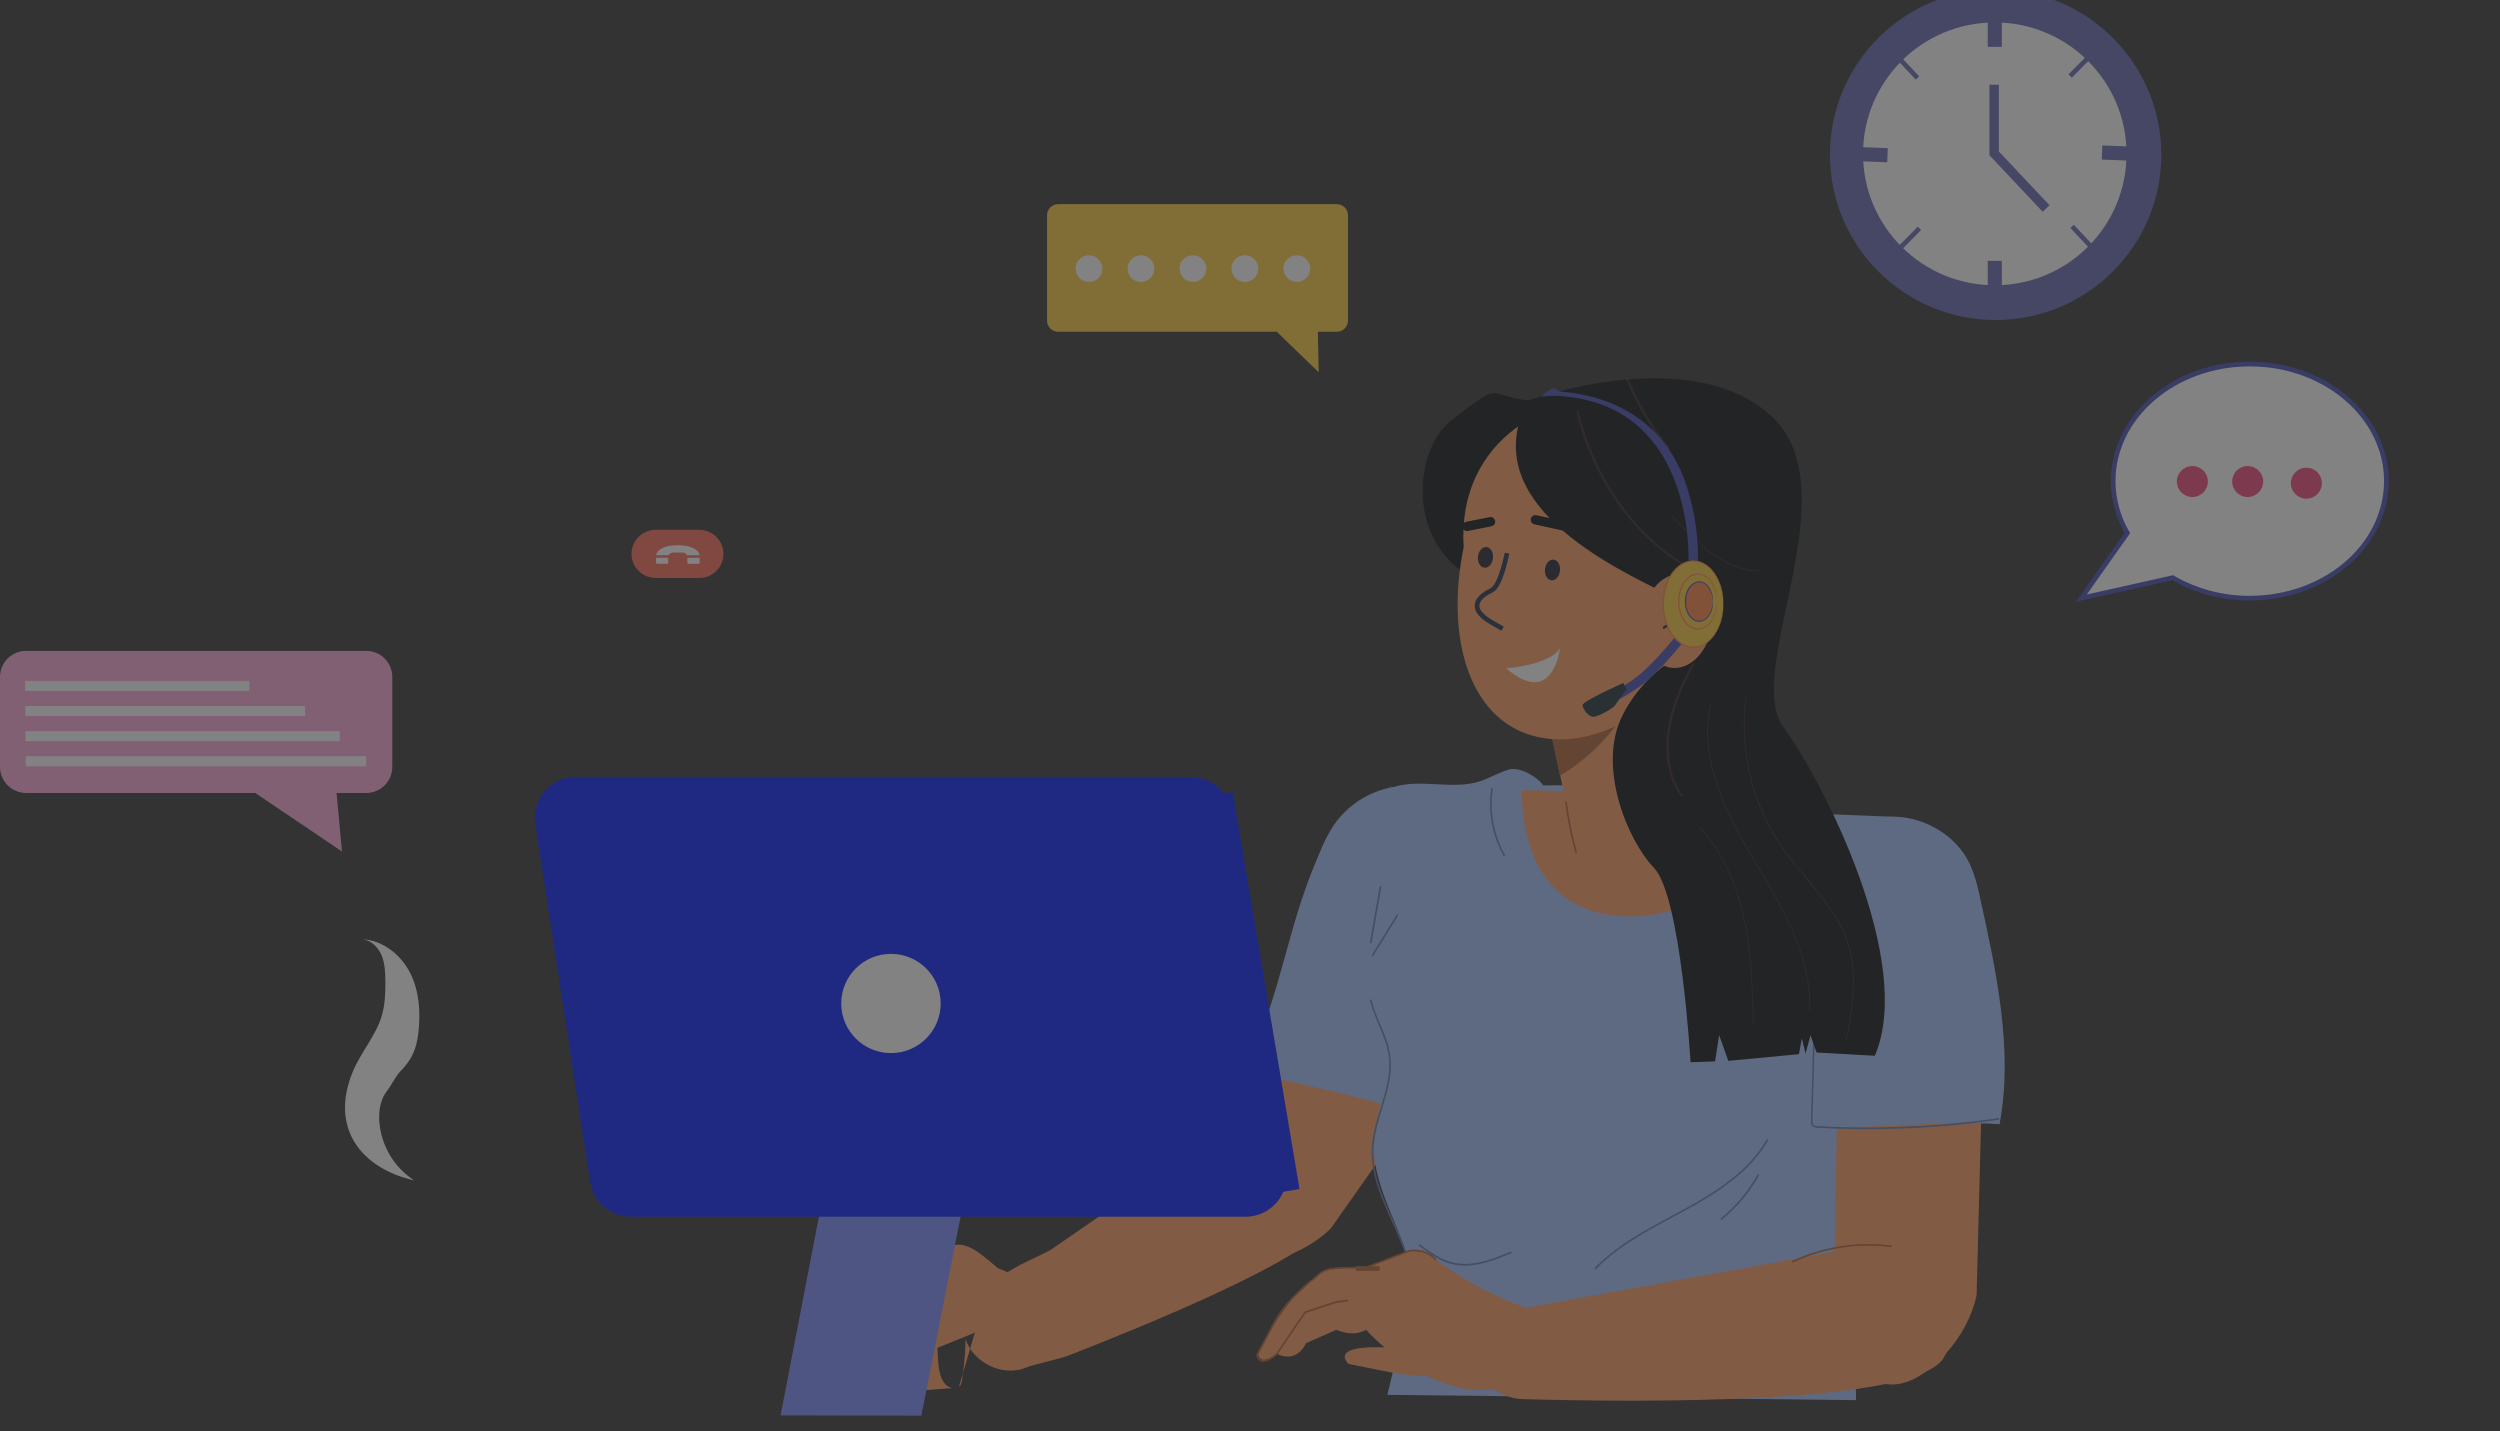 <svg width="531" height="304" viewBox="0 0 531 304" fill="none" xmlns="http://www.w3.org/2000/svg">
<rect x="0" y="0" width="531" height="304" fill="#333333" stroke="none"/>
<g opacity="0.39" clip-path="url(#clip0_240_3428)">
<path d="M461.473 122.706C466.447 125.584 472.102 127.084 477.852 127.05C493.876 127.05 506.872 115.918 506.872 102.186C506.872 88.454 493.879 77.321 477.852 77.321C461.825 77.321 448.832 88.454 448.832 102.186C448.84 106.066 449.878 109.876 451.841 113.226L442.067 127.05L461.473 122.706Z" fill="white" stroke="#444AB4" stroke-miterlimit="10"/>
<path d="M489.87 105.916C491.689 105.916 493.163 104.445 493.163 102.63C493.163 100.815 491.689 99.344 489.87 99.344C488.051 99.344 486.576 100.815 486.576 102.63C486.576 104.445 488.051 105.916 489.87 105.916Z" fill="#F14379"/>
<path d="M477.407 105.56C479.226 105.56 480.701 104.089 480.701 102.275C480.701 100.46 479.226 98.989 477.407 98.989C475.588 98.989 474.113 100.46 474.113 102.275C474.113 104.089 475.588 105.56 477.407 105.56Z" fill="#F14379"/>
<path d="M465.657 105.56C467.476 105.56 468.95 104.089 468.95 102.275C468.95 100.46 467.476 98.989 465.657 98.989C463.838 98.989 462.363 100.46 462.363 102.275C462.363 104.089 463.838 105.56 465.657 105.56Z" fill="#F14379"/>
<path d="M279.907 70.462H283.941C284.569 70.462 285.171 70.213 285.615 69.77C286.06 69.328 286.309 68.727 286.309 68.1V45.722C286.309 45.096 286.06 44.495 285.615 44.052C285.171 43.609 284.569 43.36 283.941 43.36H224.761C224.133 43.36 223.531 43.609 223.087 44.052C222.643 44.495 222.394 45.096 222.394 45.722V68.1C222.394 68.727 222.643 69.328 223.087 69.77C223.531 70.213 224.133 70.462 224.761 70.462H271.194L280.096 79.076L279.907 70.462Z" fill="#FDC93B"/>
<path d="M275.449 59.895C277.022 59.895 278.297 58.623 278.297 57.053C278.297 55.484 277.022 54.212 275.449 54.212C273.876 54.212 272.6 55.484 272.6 57.053C272.6 58.623 273.876 59.895 275.449 59.895Z" fill="white"/>
<path d="M264.41 59.895C265.984 59.895 267.259 58.623 267.259 57.053C267.259 55.484 265.984 54.212 264.41 54.212C262.837 54.212 261.562 55.484 261.562 57.053C261.562 58.623 262.837 59.895 264.41 59.895Z" fill="white"/>
<path d="M253.372 59.895C254.945 59.895 256.221 58.623 256.221 57.053C256.221 55.484 254.945 54.212 253.372 54.212C251.799 54.212 250.523 55.484 250.523 57.053C250.523 58.623 251.799 59.895 253.372 59.895Z" fill="white"/>
<path d="M242.334 59.895C243.907 59.895 245.182 58.623 245.182 57.053C245.182 55.484 243.907 54.212 242.334 54.212C240.761 54.212 239.485 55.484 239.485 57.053C239.485 58.623 240.761 59.895 242.334 59.895Z" fill="white"/>
<path d="M231.295 59.895C232.869 59.895 234.144 58.623 234.144 57.053C234.144 55.484 232.869 54.212 231.295 54.212C229.722 54.212 228.447 55.484 228.447 57.053C228.447 58.623 229.722 59.895 231.295 59.895Z" fill="white"/>
<path d="M71.482 168.432H77.76C78.49 168.432 79.213 168.288 79.888 168.009C80.563 167.731 81.176 167.322 81.692 166.807C82.209 166.292 82.619 165.68 82.898 165.007C83.178 164.334 83.322 163.612 83.322 162.883V143.788C83.322 143.059 83.178 142.337 82.898 141.664C82.619 140.991 82.209 140.38 81.692 139.864C81.176 139.349 80.563 138.94 79.888 138.662C79.213 138.383 78.49 138.239 77.76 138.239H5.562C4.087 138.239 2.672 138.824 1.629 139.864C0.586 140.905 0 142.316 0 143.788V162.883C0 163.612 0.144 164.334 0.423 165.007C0.703 165.68 1.113 166.292 1.629 166.807C2.146 167.322 2.759 167.731 3.433 168.009C4.108 168.288 4.831 168.432 5.562 168.432H54.23L72.639 180.864L71.482 168.432Z" fill="#FFA8DC"/>
<path d="M52.948 144.633H5.341V146.764H52.948V144.633Z" fill="white"/>
<path d="M64.806 149.961H5.38V152.092H64.806V149.961Z" fill="white"/>
<path d="M72.173 155.289H5.416V157.42H72.173V155.289Z" fill="white"/>
<path d="M77.763 160.617H5.455V162.749H77.763V160.617Z" fill="white"/>
<path d="M423.871 64.47C441.374 64.47 455.562 50.316 455.562 32.857C455.562 15.397 441.374 1.243 423.871 1.243C406.369 1.243 392.181 15.397 392.181 32.857C392.181 50.316 406.369 64.47 423.871 64.47Z" fill="white" stroke="#6267B2" stroke-width="7" stroke-miterlimit="10"/>
<path d="M423.693 61.096C439.426 61.096 452.179 48.373 452.179 32.679C452.179 16.985 439.426 4.262 423.693 4.262C407.961 4.262 395.207 16.985 395.207 32.679C395.207 48.373 407.961 61.096 423.693 61.096Z" fill="white" stroke="#6267B2" stroke-miterlimit="10"/>
<path d="M423.693 4.262V9.953" stroke="#6267B2" stroke-width="3" stroke-miterlimit="10"/>
<path d="M423.693 55.412V61.102" stroke="#6267B2" stroke-width="3" stroke-miterlimit="10"/>
<path d="M400.908 32.97L395.207 32.746" stroke="#6267B2" stroke-width="3" stroke-miterlimit="10"/>
<path d="M452.183 32.615L446.482 32.391" stroke="#6267B2" stroke-width="3" stroke-miterlimit="10"/>
<path d="M443.705 12.098L439.699 16.148" stroke="#6267B2" stroke-miterlimit="10"/>
<path d="M407.688 48.503L403.682 52.553" stroke="#6267B2" stroke-miterlimit="10"/>
<path d="M407.271 16.567L403.372 12.411" stroke="#6267B2" stroke-miterlimit="10"/>
<path d="M444.018 52.24L440.115 48.088" stroke="#6267B2" stroke-miterlimit="10"/>
<path d="M423.551 18.002V32.565L434.589 44.287" stroke="#6267B2" stroke-width="2" stroke-miterlimit="10"/>
<path d="M250.954 246.311L223.259 265.403C217.052 268.902 206.879 271.087 207.072 283.377C210.882 288.271 211.519 291.927 217.558 290.463C218.982 290.108 225.897 288.332 226.709 288.009C241.664 282.158 279.497 267.051 283.158 258.882C285.611 253.426 281.473 247.469 274.69 244.237C267.02 240.589 257.944 241.494 250.954 246.311Z" fill="#FF9A63"/>
<path d="M203.675 294.591C204.134 294.235 204.266 293.596 204.355 293.021C204.789 290.159 205.038 287.272 205.099 284.378C206.637 289.401 212.822 292.427 217.743 290.57C222.664 288.712 225.285 282.35 223.084 277.576C220.998 273.015 215.849 270.827 211.145 269.069" fill="#FF9A63"/>
<path d="M193.872 295.496C195.236 295.781 196.065 294.076 196.365 292.715L198.857 281.92L199.27 289.16C199.402 291.454 199.982 294.328 202.247 294.822" fill="#FF9A63"/>
<path d="M185.305 296.246C187.05 296.768 188.299 294.601 188.823 292.861L191.671 283.38C191.484 286.625 191.685 289.88 192.27 293.077C192.455 294.09 192.861 295.283 193.868 295.496" fill="#FF9A63"/>
<path d="M178.507 294.619C180.434 294.704 181.52 292.488 182.097 290.648C182.741 288.584 184.457 286.517 185.102 284.453C184.465 287.295 183.222 290.222 183.524 293.106C183.656 294.381 184.076 295.88 185.305 296.246" fill="#FF9A63"/>
<path d="M219.559 278.006C216.418 273.547 212.599 269.604 208.24 266.32C206.384 264.924 203.839 263.627 201.88 264.87C201.407 265.169 200.99 265.613 200.434 265.702C199.744 265.812 199.113 265.346 198.472 265.069C197.648 264.746 196.737 264.721 195.896 264.998C195.055 265.275 194.338 265.837 193.868 266.586C191.315 266.032 187.783 266.014 187.053 268.518C185.746 267.623 183.87 268.032 182.663 269.058C181.456 270.085 181.481 271.584 180.882 273.051C179.102 277.48 180.17 274.283 177.717 285.71C177.468 286.868 176.713 291.294 177.069 292.42C177.425 293.546 177.318 294.552 178.493 294.619" fill="#FF9A63"/>
<path d="M305.006 229.204L282.666 260.906C282.666 260.906 275.937 268.188 264.037 268.518C256.431 268.728 253.03 263.901 252.393 258.061C251.859 253.191 252.336 248.321 255.359 244.46L262.886 236.223L278.297 210.396L305.006 229.204Z" fill="#FF9A63"/>
<path d="M295.969 167.157C293.409 167.597 290.963 168.548 288.779 169.951C286.594 171.355 284.715 173.183 283.254 175.326C282.086 177.161 281.093 179.1 280.288 181.12C279.188 183.692 278.151 186.288 277.218 188.934C272.661 201.828 270.66 215.76 263.837 227.616C276.181 230.046 288.419 232.949 300.552 236.326C301.284 230.84 302.597 225.446 304.469 220.235C305.729 216.719 307.25 213.27 307.962 209.604C308.507 206.808 308.567 203.949 308.745 201.107C309.073 195.825 309.814 190.533 309.361 185.258C308.909 179.983 307.139 174.602 303.24 170.996C300.637 168.607 297.292 167.181 293.762 166.954" fill="#A1C2FD"/>
<path d="M394.232 297.393L392.515 225.471L407.966 187.794C407.966 187.794 410.255 176.95 402.817 173.526L389.083 172.954C389.083 172.954 382.787 166.105 380.498 168.958C380.498 168.958 378.212 162.681 374.776 164.961L368.484 166.677L327.753 166.805C326.553 164.944 322.768 162.873 320.631 163.423C318.495 163.974 316.572 165.199 314.464 165.91C308.952 167.732 302.838 165.651 297.155 166.844C296.35 167.011 295.514 167.274 294.979 167.91C294.573 168.464 294.314 169.111 294.225 169.792C292.088 180.093 294.406 190.945 292.109 201.21C291.397 204.386 290.247 207.529 290.407 210.78C290.635 215.372 293.448 219.464 294.175 224.007C295.204 230.465 291.917 236.848 291.828 243.388C291.682 253.99 299.843 263.311 300.018 273.914L294.677 296.267" fill="#A1C2FD"/>
<path d="M316.725 167.48C316.17 171.327 316.604 175.252 317.985 178.886C318.371 179.903 318.83 180.891 319.36 181.841C319.47 182.043 319.78 181.862 319.67 181.663C317.821 178.328 316.848 174.58 316.842 170.769C316.839 169.699 316.914 168.631 317.067 167.572C317.099 167.348 316.757 167.253 316.711 167.48H316.725Z" fill="#5F7CB0"/>
<path d="M379.789 168.787C380.566 172.088 380.807 175.491 380.501 178.868C380.414 179.832 380.282 180.789 380.106 181.741C380.064 181.965 380.405 182.061 380.462 181.837C381.085 178.455 381.161 174.996 380.687 171.59C380.549 170.616 380.367 169.65 380.142 168.691C380.088 168.471 379.743 168.563 379.786 168.787H379.789Z" fill="#5F7CB0"/>
<path d="M389.19 175.696L388.78 181.816C388.78 182.043 389.136 182.043 389.136 181.816L389.546 175.696C389.546 175.469 389.19 175.469 389.19 175.696Z" fill="#5F7CB0"/>
<path d="M290.981 212.477C291.618 215.134 292.879 217.575 293.829 220.118C294.326 221.364 294.693 222.658 294.922 223.979C295.118 225.31 295.137 226.661 294.979 227.996C294.395 233.357 291.704 238.269 291.376 243.679C291.063 248.865 293.096 253.77 295.168 258.416C296.236 260.835 297.369 263.244 298.259 265.744C299.178 268.261 299.758 270.889 299.982 273.559C300.401 278.94 299.325 284.332 296.87 289.142C296.566 289.731 296.244 290.308 295.902 290.872C295.879 290.912 295.872 290.96 295.884 291.005C295.896 291.05 295.925 291.089 295.966 291.112C296.006 291.136 296.054 291.143 296.099 291.132C296.144 291.121 296.183 291.092 296.208 291.053C298.963 286.464 300.421 281.217 300.427 275.868C300.434 273.21 300.075 270.564 299.359 268.003C298.609 265.507 297.68 263.067 296.578 260.704C294.442 255.909 291.985 251.014 291.725 245.682C291.454 240.152 294.054 235.129 295.068 229.804C295.612 227.218 295.535 224.541 294.844 221.99C294.086 219.351 292.779 216.91 291.882 214.321C291.661 213.682 291.469 213.039 291.312 212.382C291.258 212.161 290.917 212.254 290.956 212.477H290.981Z" fill="#5F7CB0"/>
<path d="M301.446 264.657C303.55 266.202 305.719 267.797 308.307 268.476C311.006 269.186 313.83 268.739 316.451 267.911C317.985 267.424 319.477 266.813 320.962 266.188C321.169 266.103 321.08 265.758 320.866 265.833C318.334 266.899 315.735 267.964 312.993 268.319C311.621 268.523 310.223 268.486 308.863 268.209C307.598 267.92 306.384 267.441 305.263 266.789C304.003 266.043 302.788 265.225 301.624 264.338C301.439 264.203 301.268 264.512 301.446 264.647V264.657Z" fill="#5F7CB0"/>
<path d="M338.983 269.563C341.149 267.375 343.554 265.436 346.151 263.78C348.754 262.086 351.492 260.583 354.212 259.12C356.865 257.699 359.532 256.278 362.11 254.726C364.64 253.228 367.04 251.522 369.285 249.625C371.488 247.76 373.407 245.584 374.982 243.167C375.175 242.865 375.36 242.56 375.541 242.251C375.565 242.21 375.572 242.161 375.56 242.115C375.548 242.069 375.518 242.03 375.477 242.006C375.436 241.982 375.387 241.975 375.341 241.987C375.295 241.999 375.256 242.029 375.232 242.07C373.75 244.569 371.891 246.825 369.72 248.758C367.53 250.703 365.17 252.446 362.666 253.966C360.116 255.546 357.474 256.96 354.832 258.377C352.115 259.837 349.402 261.301 346.792 262.942C344.185 264.546 341.75 266.413 339.524 268.511C339.254 268.774 338.987 269.041 338.723 269.311C338.563 269.477 338.816 269.726 338.976 269.563H338.983Z" fill="#5F7CB0"/>
<path d="M365.739 259.056C368.212 257.03 370.378 254.657 372.169 252.012C372.68 251.257 373.154 250.48 373.594 249.682C373.704 249.483 373.398 249.302 373.284 249.501C371.731 252.271 369.781 254.8 367.494 257.006C366.846 257.635 366.17 258.232 365.472 258.804C365.294 258.949 365.546 259.198 365.724 259.056H365.739Z" fill="#5F7CB0"/>
<path d="M291.326 200.226L292.946 190.991L293.406 188.384C293.445 188.16 293.103 188.064 293.05 188.288L291.429 197.523L290.97 200.13C290.931 200.354 291.273 200.45 291.326 200.226Z" fill="#5F7CB0"/>
<path d="M291.661 203.086L296.941 194.49C297.062 194.294 296.756 194.117 296.635 194.312L291.355 202.905C291.234 203.1 291.543 203.278 291.661 203.086Z" fill="#5F7CB0"/>
<path d="M323.28 167.817C323.28 167.817 321.56 194.646 346.165 194.646C370.77 194.646 374.206 168.958 374.206 168.958L323.28 167.817Z" fill="#FF9A63"/>
<path d="M420.834 236.315L419.83 275.054C419.83 275.054 418.267 284.833 408.539 291.685C402.322 296.061 396.81 293.912 393.039 289.408C389.928 285.606 388.426 280.743 388.851 275.853L389.656 265.428L390.226 234.031L420.834 236.315Z" fill="#FF9A63"/>
<path d="M398.804 174.239C394.285 176.605 390.493 182.335 389.681 187.361C387.06 203.551 384.789 223.038 385.052 239.434C396.382 239.814 413.403 237.939 424.708 238.777C427.717 222.924 423.903 205.743 420.41 189.996C419.987 187.81 419.328 185.676 418.445 183.631C414.987 176.2 405.85 171.909 397.906 173.994" fill="#A1C2FD"/>
<path d="M385.344 211.604L384.988 225.062L384.806 231.811L384.714 235.129L384.671 236.813C384.635 237.336 384.625 237.862 384.643 238.386C384.64 238.583 384.689 238.777 384.785 238.948C384.881 239.12 385.021 239.263 385.191 239.363C385.599 239.521 386.036 239.591 386.473 239.569C387.567 239.626 388.663 239.674 389.759 239.715C391.979 239.793 394.2 239.834 396.422 239.839C400.865 239.839 405.306 239.695 409.742 239.406C414.136 239.11 418.515 238.668 422.878 238.081L424.527 237.853C424.754 237.821 424.658 237.477 424.434 237.498C420.106 238.121 415.764 238.595 411.405 238.919C407.047 239.243 402.692 239.428 398.341 239.473C396.162 239.49 393.984 239.472 391.807 239.42C390.71 239.391 389.617 239.352 388.52 239.31L386.943 239.235C386.445 239.257 385.947 239.21 385.462 239.097C384.967 238.923 384.974 238.386 384.984 237.96L385.027 236.323L385.116 233.047L385.298 226.405L385.654 213.213L385.697 211.618C385.697 211.391 385.34 211.391 385.34 211.618L385.344 211.604Z" fill="#5F7CB0"/>
<path d="M323.419 297.173C347.632 297.855 407.474 298.48 412.94 288.229C419.812 275.349 411.266 262.562 398.092 264.338L324.028 277.775C317.896 278.624 313.346 280.656 313.346 286.833C313.345 289.526 314.397 292.112 316.278 294.043C318.159 295.974 320.721 297.097 323.419 297.173Z" fill="#FF9A63"/>
<path d="M380.897 268.117C387.353 265.095 394.541 263.979 401.613 264.899C401.841 264.927 401.837 264.572 401.613 264.544C398.836 264.183 396.027 264.134 393.238 264.398C390.46 264.66 387.72 265.227 385.066 266.089C383.582 266.571 382.13 267.147 380.719 267.812C380.509 267.907 380.69 268.213 380.897 268.117Z" fill="#B26033"/>
<path d="M304.138 285.131L295.542 286.275C295.542 286.275 282.367 285.131 286.387 289.699L294.972 291.411C294.972 291.411 311.565 294.836 310.422 287.987C309.279 281.139 304.138 285.131 304.138 285.131Z" fill="#FF9A63"/>
<path d="M320.93 294.175C336.487 288.705 325.31 278.191 325.31 278.191C325.31 278.191 313.168 274.362 303.999 266.696C303.274 266.089 302.398 265.69 301.463 265.542C300.528 265.393 299.571 265.501 298.693 265.854L290.147 269.3H283.688C282.316 269.299 280.994 269.814 279.985 270.742L274.113 276.148L270.111 281.856L267.263 287.565C267.263 287.565 267.263 290.406 271.268 287.565C271.268 287.565 275.135 289.848 277.421 285.284L283.856 282.442C283.856 282.442 287.292 284.155 290.151 282.442C290.151 282.442 305.391 299.663 320.944 294.193" fill="#FF9A63"/>
<path d="M286.06 276.059L284.767 276.244C284.372 276.297 283.955 276.322 283.564 276.415C283.346 276.468 283.129 276.56 282.916 276.631L281.438 277.125L278.066 278.247C277.777 278.343 277.485 278.432 277.201 278.535C277.069 278.581 277.015 278.681 276.941 278.791L273.526 283.803L271.685 286.534L271.147 287.319C270.899 287.626 270.594 287.882 270.25 288.076C269.573 288.534 268.153 289.408 267.494 288.477C267.359 288.279 267.271 288.053 267.234 287.817C267.233 287.8 267.233 287.784 267.234 287.767C267.234 287.767 267.234 287.806 267.234 287.767C267.234 287.728 267.191 287.806 267.287 287.668C267.442 287.417 267.582 287.157 267.704 286.89L268.163 286.034L269.944 282.688C270.521 281.622 271.094 280.528 271.749 279.491C273.045 277.541 274.578 275.76 276.314 274.187C276.722 273.801 277.134 273.417 277.55 273.033C277.972 272.654 278.414 272.299 278.874 271.967C279.296 271.673 279.691 271.342 280.053 270.976C280.28 270.73 280.543 270.518 280.833 270.348C281.486 270.003 282.194 269.773 282.926 269.669C283.765 269.536 284.612 269.462 285.462 269.449C286.305 269.424 287.153 269.449 288 269.449H289.172C289.443 269.468 289.715 269.459 289.984 269.421C290.146 269.369 290.305 269.309 290.461 269.239L291.586 268.81L298.159 266.323C298.611 266.149 299.064 265.94 299.53 265.805C299.58 265.787 299.53 265.805 299.587 265.805C299.644 265.805 299.737 265.787 299.811 265.783C300.039 265.783 300.271 265.762 300.499 265.783C301.198 265.796 301.89 265.916 302.553 266.139C303.407 266.438 304.175 266.942 304.789 267.606C304.946 267.772 305.195 267.52 305.042 267.353C304.046 266.308 302.714 265.643 301.278 265.474C300.822 265.412 300.36 265.394 299.9 265.421C299.739 265.421 299.578 265.438 299.42 265.471C298.999 265.588 298.586 265.787 298.184 265.943L295.563 266.938L290.407 268.902C290.247 268.962 290.087 269.041 289.923 269.087C289.835 269.102 289.745 269.108 289.656 269.104C289.361 269.104 289.061 269.104 288.762 269.104C287.338 269.104 285.914 269.062 284.489 269.154C283.215 269.239 281.847 269.399 280.708 270.024C280.113 270.351 279.711 270.873 279.187 271.296C278.831 271.587 278.45 271.847 278.084 272.127C277.725 272.403 277.382 272.697 277.055 273.008C275.603 274.304 274.239 275.693 272.97 277.168C271.736 278.737 270.663 280.426 269.766 282.208C269.265 283.155 268.76 284.102 268.252 285.05L267.505 286.449L267.149 287.11L266.963 287.465C266.901 287.55 266.857 287.646 266.835 287.749C266.848 288.126 266.987 288.488 267.231 288.776C267.768 289.433 268.655 289.291 269.367 288.992C269.691 288.848 270.002 288.675 270.296 288.477C270.485 288.353 270.652 288.225 270.845 288.09C271.013 287.981 271.168 287.854 271.308 287.71C271.375 287.628 271.429 287.533 271.489 287.447L274.359 283.235L277.208 279.061L277.364 278.83L277.258 278.912L280.818 277.736L283.037 276.997C283.321 276.887 283.616 276.804 283.916 276.749L286.177 276.425C286.405 276.393 286.309 276.052 286.085 276.07L286.06 276.059Z" fill="#B26033"/>
<path d="M287.943 269.431H293.028" stroke="#B26033" stroke-miterlimit="10"/>
<path d="M327.186 145.184L333.792 175.891C333.792 175.891 343.854 179.5 357.164 159.967L351.567 137.422L327.186 145.184Z" fill="#FF9A63"/>
<path d="M331.324 164.72C331.324 164.72 346.016 157.261 351.567 137.422L327.186 145.184L331.324 164.72Z" fill="#B26033"/>
<path d="M332.439 170.343C332.892 173.949 333.606 177.517 334.575 181.02C334.587 181.067 334.618 181.108 334.66 181.132C334.702 181.157 334.752 181.164 334.799 181.152C334.847 181.14 334.887 181.109 334.912 181.067C334.936 181.025 334.943 180.975 334.931 180.928C333.962 177.456 333.248 173.918 332.795 170.343C332.766 170.119 332.41 170.116 332.439 170.343Z" fill="#B26033"/>
<path d="M134.133 117.637C134.132 118.31 134.264 118.976 134.522 119.598C134.779 120.219 135.157 120.784 135.634 121.26C136.111 121.736 136.676 122.113 137.299 122.37C137.922 122.628 138.59 122.76 139.264 122.759C139.357 122.759 139.442 122.759 139.528 122.759L148.658 122.777C149.996 122.742 151.267 122.187 152.201 121.231C153.134 120.274 153.657 118.992 153.657 117.657C153.657 116.322 153.134 115.039 152.201 114.083C151.267 113.127 149.996 112.572 148.658 112.536H139.613C139.496 112.536 139.382 112.536 139.257 112.536C137.901 112.538 136.6 113.076 135.64 114.032C134.68 114.988 134.138 116.284 134.133 117.637Z" fill="#F96A55"/>
<path d="M148.601 117.946C148.594 117.754 148.533 117.568 148.423 117.41C148.38 117.339 148.33 117.268 148.28 117.2L147.97 116.888C147.853 116.802 147.735 116.714 147.614 116.632C147.119 116.318 146.568 116.104 145.991 116C144.657 115.733 143.283 115.733 141.949 116C141.378 116.099 140.832 116.31 140.343 116.621C140.219 116.703 140.098 116.799 139.987 116.888L139.688 117.183C139.613 117.303 139.528 117.417 139.467 117.538C139.416 117.662 139.373 117.791 139.339 117.921H139.432H141.981C142.003 117.924 142.024 117.919 142.043 117.908C142.062 117.897 142.076 117.881 142.085 117.861C142.157 117.722 142.265 117.604 142.397 117.52C142.53 117.435 142.682 117.388 142.839 117.381C143.608 117.332 144.378 117.332 145.147 117.381C145.303 117.389 145.455 117.438 145.587 117.523C145.719 117.607 145.826 117.725 145.898 117.865C145.919 117.9 145.937 117.925 145.987 117.925H148.618L148.601 117.946Z" fill="white"/>
<path d="M148.604 119.435V118.536C148.606 118.515 148.606 118.493 148.604 118.472H145.991C145.991 118.532 145.991 118.596 145.991 118.664C145.991 118.919 145.991 119.175 145.991 119.431C145.984 119.476 145.988 119.522 146.002 119.565C146.017 119.608 146.041 119.647 146.073 119.679C146.105 119.711 146.145 119.735 146.188 119.75C146.231 119.764 146.277 119.768 146.322 119.761H148.27C148.315 119.769 148.361 119.766 148.405 119.753C148.448 119.739 148.488 119.715 148.521 119.684C148.554 119.652 148.578 119.612 148.593 119.569C148.607 119.526 148.611 119.48 148.604 119.435Z" fill="white"/>
<path d="M141.949 119.445C141.949 119.118 141.949 118.792 141.924 118.468H139.346C139.346 118.468 139.346 118.5 139.346 118.522V119.435C139.341 119.478 139.345 119.521 139.359 119.563C139.372 119.604 139.396 119.641 139.426 119.672C139.457 119.703 139.494 119.726 139.535 119.741C139.576 119.755 139.62 119.759 139.663 119.754H141.636C141.678 119.759 141.72 119.754 141.76 119.74C141.8 119.726 141.836 119.703 141.866 119.674C141.896 119.644 141.919 119.608 141.933 119.569C141.948 119.529 141.953 119.487 141.949 119.445Z" fill="white"/>
<path d="M324.587 85.058C315.436 83.992 319.424 80.646 308.14 89.395C299.195 96.325 297.778 122.308 321.892 125.573L324.587 85.058Z" fill="#080C12"/>
<path d="M363.994 126.951C359.942 146.818 341.657 159.601 326.994 156.625C312.331 153.648 306.84 136.023 310.889 116.177C309.372 92.965 330.117 82.642 344.776 85.594C363.713 89.402 368.042 107.084 363.994 126.951Z" fill="#FF9A63"/>
<path d="M398.209 224.238C406.733 204.396 387.438 166.262 378.775 154.408C370.111 142.555 393.427 103.859 376.079 88.219C358.731 72.579 324.587 85.058 324.587 85.058C313.036 106.747 342.715 120.578 354.451 126.354L360.266 137.447C360.266 137.447 349.94 141.188 344.534 152.124C339.24 162.841 345.624 178.41 351.328 184.363C357.033 190.316 359.076 225.62 359.076 225.62L364.279 225.435L365.144 219.848L367.092 225.325L382.09 223.904L382.713 220.541L383.496 223.769L384.543 219.894L385.839 223.546L398.209 224.238Z" fill="#080C12"/>
<path d="M363.595 132.766C362.94 138.257 359.119 142.321 355.049 141.841C350.979 141.362 348.227 136.513 348.882 131.022C349.537 125.53 353.358 121.466 357.428 121.946C361.498 122.426 364.264 127.271 363.595 132.766Z" fill="#FF9A63"/>
<path opacity="0.29" d="M335.109 87.48C335.109 87.48 339.382 110.174 359.732 121.147" stroke="#9D513F" stroke-width="0.5" stroke-linecap="round" stroke-linejoin="round"/>
<path opacity="0.29" d="M359.675 141.131C359.675 141.131 349.227 157.399 357.139 168.947" stroke="#9D513F" stroke-width="0.5" stroke-linecap="round" stroke-linejoin="round"/>
<path opacity="0.29" d="M345.652 80.596C345.652 80.596 348.935 88.89 354.362 95.071" stroke="#9D513F" stroke-width="0.5" stroke-linecap="round" stroke-linejoin="round"/>
<path d="M353.418 133.298L361.676 128.073" stroke="#221F32" stroke-width="0.5" stroke-linecap="round" stroke-linejoin="round"/>
<path d="M320.083 117.481C320.083 117.481 318.804 124.464 316.789 125.399C314.774 126.333 311.053 128.855 316.761 132.172L319.15 133.529" stroke="#1F2E48" stroke-miterlimit="10"/>
<path d="M311.59 112.803C311.656 112.803 311.722 112.796 311.786 112.782L316.828 111.769C317.075 111.705 317.287 111.549 317.422 111.333C317.557 111.118 317.604 110.859 317.553 110.61C317.503 110.361 317.358 110.14 317.15 109.994C316.942 109.848 316.685 109.786 316.433 109.823L311.394 110.835C311.154 110.886 310.941 111.023 310.795 111.221C310.65 111.418 310.583 111.663 310.607 111.907C310.632 112.151 310.745 112.377 310.927 112.543C311.108 112.708 311.345 112.801 311.59 112.803Z" fill="#080C12"/>
<path d="M334.059 113.13C334.305 113.132 334.543 113.043 334.728 112.879C334.912 112.716 335.029 112.49 335.055 112.246C335.082 112.001 335.016 111.756 334.872 111.557C334.727 111.358 334.513 111.22 334.272 111.169L326.328 109.432C326.07 109.376 325.801 109.424 325.579 109.567C325.357 109.709 325.2 109.933 325.144 110.19C325.088 110.448 325.137 110.717 325.279 110.938C325.422 111.16 325.647 111.315 325.905 111.371L333.845 113.108C333.915 113.122 333.987 113.13 334.059 113.13Z" fill="#080C12"/>
<g opacity="0.29">
<path d="M363.289 149.382C362.221 153.783 362.445 158.351 363.467 162.734C364.535 167.274 366.39 171.597 368.53 175.728C370.67 179.859 373.113 183.738 375.435 187.723C377.756 191.709 379.935 195.708 381.595 199.974C383.197 204.109 384.272 208.478 384.294 212.929C384.294 213.49 384.294 214.055 384.251 214.616C384.251 214.729 384.422 214.729 384.429 214.616C384.66 210.225 383.849 205.867 382.424 201.725C380.964 197.488 378.913 193.477 376.727 189.581C374.47 185.592 372.002 181.72 369.798 177.696C367.533 173.558 365.497 169.252 364.186 164.709C362.919 160.315 362.367 155.676 363.118 151.14C363.214 150.565 363.332 149.997 363.474 149.432C363.503 149.318 363.328 149.272 363.303 149.382H363.289Z" fill="#9D513F"/>
</g>
<g opacity="0.29">
<path d="M370.763 148.185C369.423 158.31 371.523 168.591 376.727 177.387C379.22 181.61 382.549 185.244 385.629 189.044C388.709 192.845 391.579 196.93 392.797 201.722C394.221 207.323 393.42 213.184 392.441 218.772C392.32 219.461 392.191 220.153 392.085 220.843C392.063 220.956 392.234 221.002 392.255 220.889C393.263 215.419 394.278 209.792 393.498 204.226C393.145 201.712 392.388 199.271 391.255 196.998C390.167 194.869 388.881 192.847 387.413 190.959C384.465 187.073 381.068 183.532 378.322 179.489C372.515 170.871 369.839 160.53 370.738 150.185C370.8 149.519 370.874 148.858 370.962 148.199C370.962 148.089 370.805 148.039 370.791 148.153L370.763 148.185Z" fill="#9D513F"/>
</g>
<g opacity="0.29">
<path d="M360.946 175.71C362.777 177.706 364.362 179.913 365.667 182.285C366.983 184.673 368.069 187.18 368.911 189.773C369.775 192.443 370.439 195.174 370.898 197.942C371.412 201.061 371.759 204.204 371.938 207.359C372.134 210.485 372.219 213.614 372.294 216.744C372.294 217.131 372.294 217.521 372.319 217.912C372.319 218.026 372.5 218.026 372.497 217.912C372.426 214.737 372.354 211.565 372.176 208.396C371.998 205.228 371.728 202.116 371.251 199.004C370.825 196.153 370.191 193.337 369.353 190.579C368.56 187.98 367.531 185.458 366.28 183.045C365.033 180.645 363.511 178.398 361.743 176.349C361.523 176.096 361.298 175.847 361.07 175.603C360.992 175.518 360.868 175.646 360.946 175.728V175.71Z" fill="#9D513F"/>
</g>
<g opacity="0.29">
<path d="M354.864 109.379C356.902 111.718 359.097 113.916 361.434 115.957C363.698 117.868 366.219 119.555 369.039 120.525C370.603 121.068 372.244 121.356 373.9 121.378C373.923 121.378 373.946 121.368 373.963 121.352C373.979 121.335 373.989 121.312 373.989 121.289C373.989 121.265 373.979 121.243 373.963 121.226C373.946 121.209 373.923 121.2 373.9 121.2C370.953 121.112 368.082 120.255 365.571 118.714C362.951 117.172 360.65 115.162 358.514 113.005C357.3 111.791 356.139 110.519 354.989 109.254C354.914 109.169 354.789 109.294 354.864 109.379Z" fill="#9D513F"/>
</g>
<path d="M340.069 150.618L339.151 148.842C339.215 148.81 345.56 145.567 347.981 143.514C353.718 138.705 358.998 131.025 359.048 130.947L360.714 132.08C360.494 132.403 355.231 140.065 349.277 145.056C346.667 147.24 340.336 150.483 340.069 150.618Z" fill="#444AB4"/>
<path d="M344.784 145.063C344.784 145.063 336.135 148.913 336.135 149.766C336.135 150.618 337.505 152.334 338.534 152.252C339.564 152.171 342.537 150.498 343.053 149.812C343.569 149.126 344.534 147.372 345.546 146.516L344.784 145.063Z" fill="#1A2E35"/>
<path d="M360.65 119.175L358.635 119.079C358.635 118.998 358.991 110.554 355.679 102.03C351.303 90.787 342.893 84.749 330.68 84.085C329.567 84.036 328.453 84.111 327.357 84.308L328.24 83.477C328.669 83.075 329.165 82.753 329.707 82.525C330.452 82.216 330.754 83.101 331.559 83.168C346.981 84.5 354.451 93.274 357.584 101.362C359.723 107.054 360.763 113.098 360.65 119.175Z" fill="#444AB4"/>
<path d="M359.643 137.454C363.173 137.454 366.034 133.351 366.034 128.29C366.034 123.229 363.173 119.126 359.643 119.126C356.113 119.126 353.251 123.229 353.251 128.29C353.251 133.351 356.113 137.454 359.643 137.454Z" fill="#FDC93B"/>
<path d="M366.045 128.294C366.04 128.252 366.04 128.211 366.045 128.169C366.045 128.07 366.045 127.945 366.02 127.814C366.02 127.487 365.956 127.008 365.87 126.393C365.612 124.66 364.935 123.016 363.898 121.601C363.549 121.144 363.146 120.73 362.698 120.369C362.21 119.985 361.66 119.688 361.07 119.492C360.439 119.287 359.771 119.223 359.112 119.303C358.417 119.408 357.753 119.657 357.161 120.035C355.902 120.899 354.929 122.117 354.366 123.534C353.098 126.593 353.098 130.029 354.366 133.089C354.929 134.507 355.902 135.725 357.161 136.591C357.753 136.968 358.417 137.216 359.112 137.319C359.771 137.402 360.44 137.337 361.07 137.131C361.66 136.936 362.211 136.639 362.698 136.254C363.147 135.894 363.55 135.48 363.898 135.021C364.935 133.607 365.612 131.963 365.87 130.229C365.956 129.618 366.009 129.139 366.02 128.809C366.02 128.656 366.038 128.535 366.045 128.453C366.04 128.411 366.04 128.368 366.045 128.326C366.045 128.326 366.045 128.368 366.045 128.453V128.809C366.039 129.284 366.005 129.758 365.942 130.229C365.718 131.994 365.057 133.675 364.019 135.121C363.664 135.594 363.253 136.022 362.794 136.396C362.291 136.802 361.721 137.117 361.11 137.326C360.448 137.546 359.747 137.616 359.055 137.532C358.325 137.428 357.625 137.172 357.001 136.779C355.698 135.892 354.689 134.638 354.102 133.178C353.456 131.632 353.123 129.974 353.123 128.299C353.123 126.624 353.456 124.966 354.102 123.42C354.689 121.958 355.697 120.703 357.001 119.815C357.625 119.423 358.325 119.166 359.055 119.062C359.747 118.981 360.448 119.053 361.11 119.271C361.721 119.48 362.291 119.794 362.794 120.198C363.253 120.571 363.663 120.999 364.015 121.474C365.057 122.918 365.719 124.6 365.942 126.365C366.005 126.836 366.039 127.31 366.045 127.786V128.141C366.045 128.247 366.045 128.294 366.045 128.294Z" fill="#FD8340"/>
<path d="M360.629 133.607C362.875 133.607 364.695 130.996 364.695 127.775C364.695 124.554 362.875 121.942 360.629 121.942C358.383 121.942 356.563 124.554 356.563 127.775C356.563 130.996 358.383 133.607 360.629 133.607Z" fill="#FDC93B"/>
<path d="M364.695 127.775C364.667 127.775 364.695 127.334 364.553 126.557C364.383 125.459 363.949 124.418 363.289 123.523C362.843 122.912 362.223 122.45 361.508 122.198C361.112 122.073 360.693 122.034 360.28 122.084C359.844 122.15 359.427 122.306 359.055 122.543C358.264 123.09 357.652 123.859 357.296 124.752C356.496 126.686 356.496 128.857 357.296 130.791C357.652 131.684 358.264 132.452 359.055 133C359.427 133.236 359.844 133.393 360.28 133.462C360.693 133.513 361.112 133.473 361.508 133.345C362.222 133.091 362.842 132.63 363.289 132.02C363.947 131.124 364.379 130.084 364.549 128.986C364.674 128.208 364.663 127.768 364.692 127.768C364.705 127.874 364.705 127.981 364.692 128.087C364.696 128.393 364.678 128.698 364.638 129C364.503 130.129 364.084 131.206 363.421 132.13C362.959 132.782 362.308 133.278 361.555 133.551C361.129 133.694 360.677 133.741 360.23 133.689C359.759 133.624 359.308 133.459 358.906 133.206C358.067 132.638 357.417 131.833 357.04 130.894C356.624 129.904 356.41 128.842 356.41 127.77C356.41 126.697 356.624 125.635 357.04 124.646C357.416 123.706 358.066 122.901 358.906 122.333C359.308 122.08 359.759 121.914 360.23 121.846C360.677 121.795 361.129 121.842 361.555 121.985C362.308 122.257 362.959 122.753 363.421 123.406C364.082 124.331 364.501 125.407 364.638 126.535C364.678 126.838 364.696 127.143 364.692 127.448C364.707 127.556 364.708 127.666 364.695 127.775Z" fill="#FD8340"/>
<path d="M360.91 131.97C362.527 131.97 363.837 130.092 363.837 127.775C363.837 125.458 362.527 123.58 360.91 123.58C359.294 123.58 357.983 125.458 357.983 127.775C357.983 130.092 359.294 131.97 360.91 131.97Z" fill="#FD8340"/>
<path d="M363.834 127.775C363.809 127.775 363.812 127.459 363.72 126.901C363.591 126.117 363.277 125.374 362.805 124.734C362.485 124.299 362.04 123.971 361.53 123.793C361.24 123.701 360.934 123.676 360.633 123.718C360.332 123.761 360.045 123.87 359.792 124.038C358.699 124.749 358.115 126.269 358.115 127.775C358.115 129.281 358.699 130.791 359.792 131.512C360.045 131.68 360.332 131.789 360.633 131.832C360.933 131.875 361.24 131.851 361.53 131.76C362.039 131.58 362.483 131.252 362.805 130.819C363.277 130.178 363.591 129.434 363.72 128.649C363.812 128.091 363.809 127.775 363.834 127.775C363.855 127.85 363.862 127.928 363.855 128.006C363.858 128.227 363.846 128.447 363.819 128.667C363.728 129.482 363.429 130.261 362.951 130.929C362.615 131.403 362.143 131.765 361.597 131.966C361.287 132.069 360.958 132.103 360.633 132.066C360.288 132.019 359.957 131.898 359.664 131.711C359.055 131.299 358.582 130.715 358.307 130.034C358.006 129.317 357.852 128.548 357.852 127.771C357.852 126.995 358.006 126.225 358.307 125.509C358.582 124.828 359.055 124.244 359.664 123.832C359.958 123.648 360.288 123.527 360.633 123.477C360.958 123.441 361.287 123.476 361.597 123.58C362.144 123.779 362.616 124.139 362.951 124.614C363.428 125.283 363.727 126.063 363.819 126.88C363.846 127.099 363.858 127.32 363.855 127.541C363.862 127.619 363.855 127.699 363.834 127.775Z" fill="#444AB4"/>
<path d="M319.933 141.969C319.933 141.969 329.191 141.259 331.327 137.707C331.327 137.707 329.903 150.494 319.933 141.969Z" fill="white"/>
<path d="M331.342 121.228C331.214 122.443 330.395 123.36 329.515 123.257C328.636 123.154 328.027 122.106 328.155 120.895C328.283 119.683 329.099 118.763 329.982 118.866C330.865 118.969 331.47 120.017 331.342 121.228Z" fill="#221F32"/>
<path d="M317.106 118.554C316.978 119.769 316.159 120.685 315.279 120.582C314.4 120.479 313.791 119.431 313.919 118.22C314.047 117.009 314.866 116.089 315.746 116.192C316.625 116.295 317.234 117.342 317.106 118.554Z" fill="#221F32"/>
<path d="M195.694 300.687L208.525 235.644L179.436 229.934L165.798 300.623" fill="#7C8AFF"/>
<path d="M133.96 258.439H264.547C265.804 258.439 267.046 258.168 268.188 257.645C269.331 257.121 270.346 256.358 271.165 255.407C271.984 254.455 272.587 253.339 272.934 252.133C273.28 250.928 273.361 249.662 273.171 248.422L261.525 172.375C261.208 170.321 260.165 168.448 258.583 167.096C257.002 165.743 254.988 165 252.905 165H122.311C121.055 165 119.813 165.272 118.671 165.795C117.529 166.319 116.514 167.082 115.695 168.034C114.877 168.985 114.274 170.101 113.928 171.307C113.582 172.512 113.501 173.778 113.691 175.017L125.336 251.051C125.651 253.108 126.694 254.984 128.276 256.339C129.858 257.694 131.875 258.439 133.96 258.439Z" fill="#001BFE"/>
<path d="M259.626 168.639L273.804 252.918" stroke="#001BFE" stroke-width="4.48" stroke-miterlimit="10"/>
<path d="M189.239 223.675C195.073 223.675 199.801 218.958 199.801 213.138C199.801 207.319 195.073 202.602 189.239 202.602C183.406 202.602 178.677 207.319 178.677 213.138C178.677 218.958 183.406 223.675 189.239 223.675Z" fill="white"/>
<path d="M74.989 227.492C76.702 223.418 79.825 219.99 81.085 215.77C81.797 213.348 81.879 210.78 81.851 208.251C81.826 206.414 81.744 204.532 81.021 202.844C80.298 201.157 78.799 199.687 76.969 199.505C81.32 199.697 85.184 202.805 87.135 206.688C89.086 210.57 89.361 215.11 88.851 219.425C88.438 222.935 87.427 225.137 84.952 227.652C84.066 228.551 83.008 230.703 82.218 231.691C80.825 233.438 80.437 235.8 80.555 238.031C80.713 240.578 81.468 243.053 82.757 245.257C84.047 247.461 85.837 249.333 87.983 250.723C76.837 248.197 69.876 239.683 74.989 227.492Z" fill="white"/>
</g>
<defs>
<clipPath id="clip0_240_3428">
<rect width="531" height="304" fill="white"/>
</clipPath>
</defs>
</svg>
